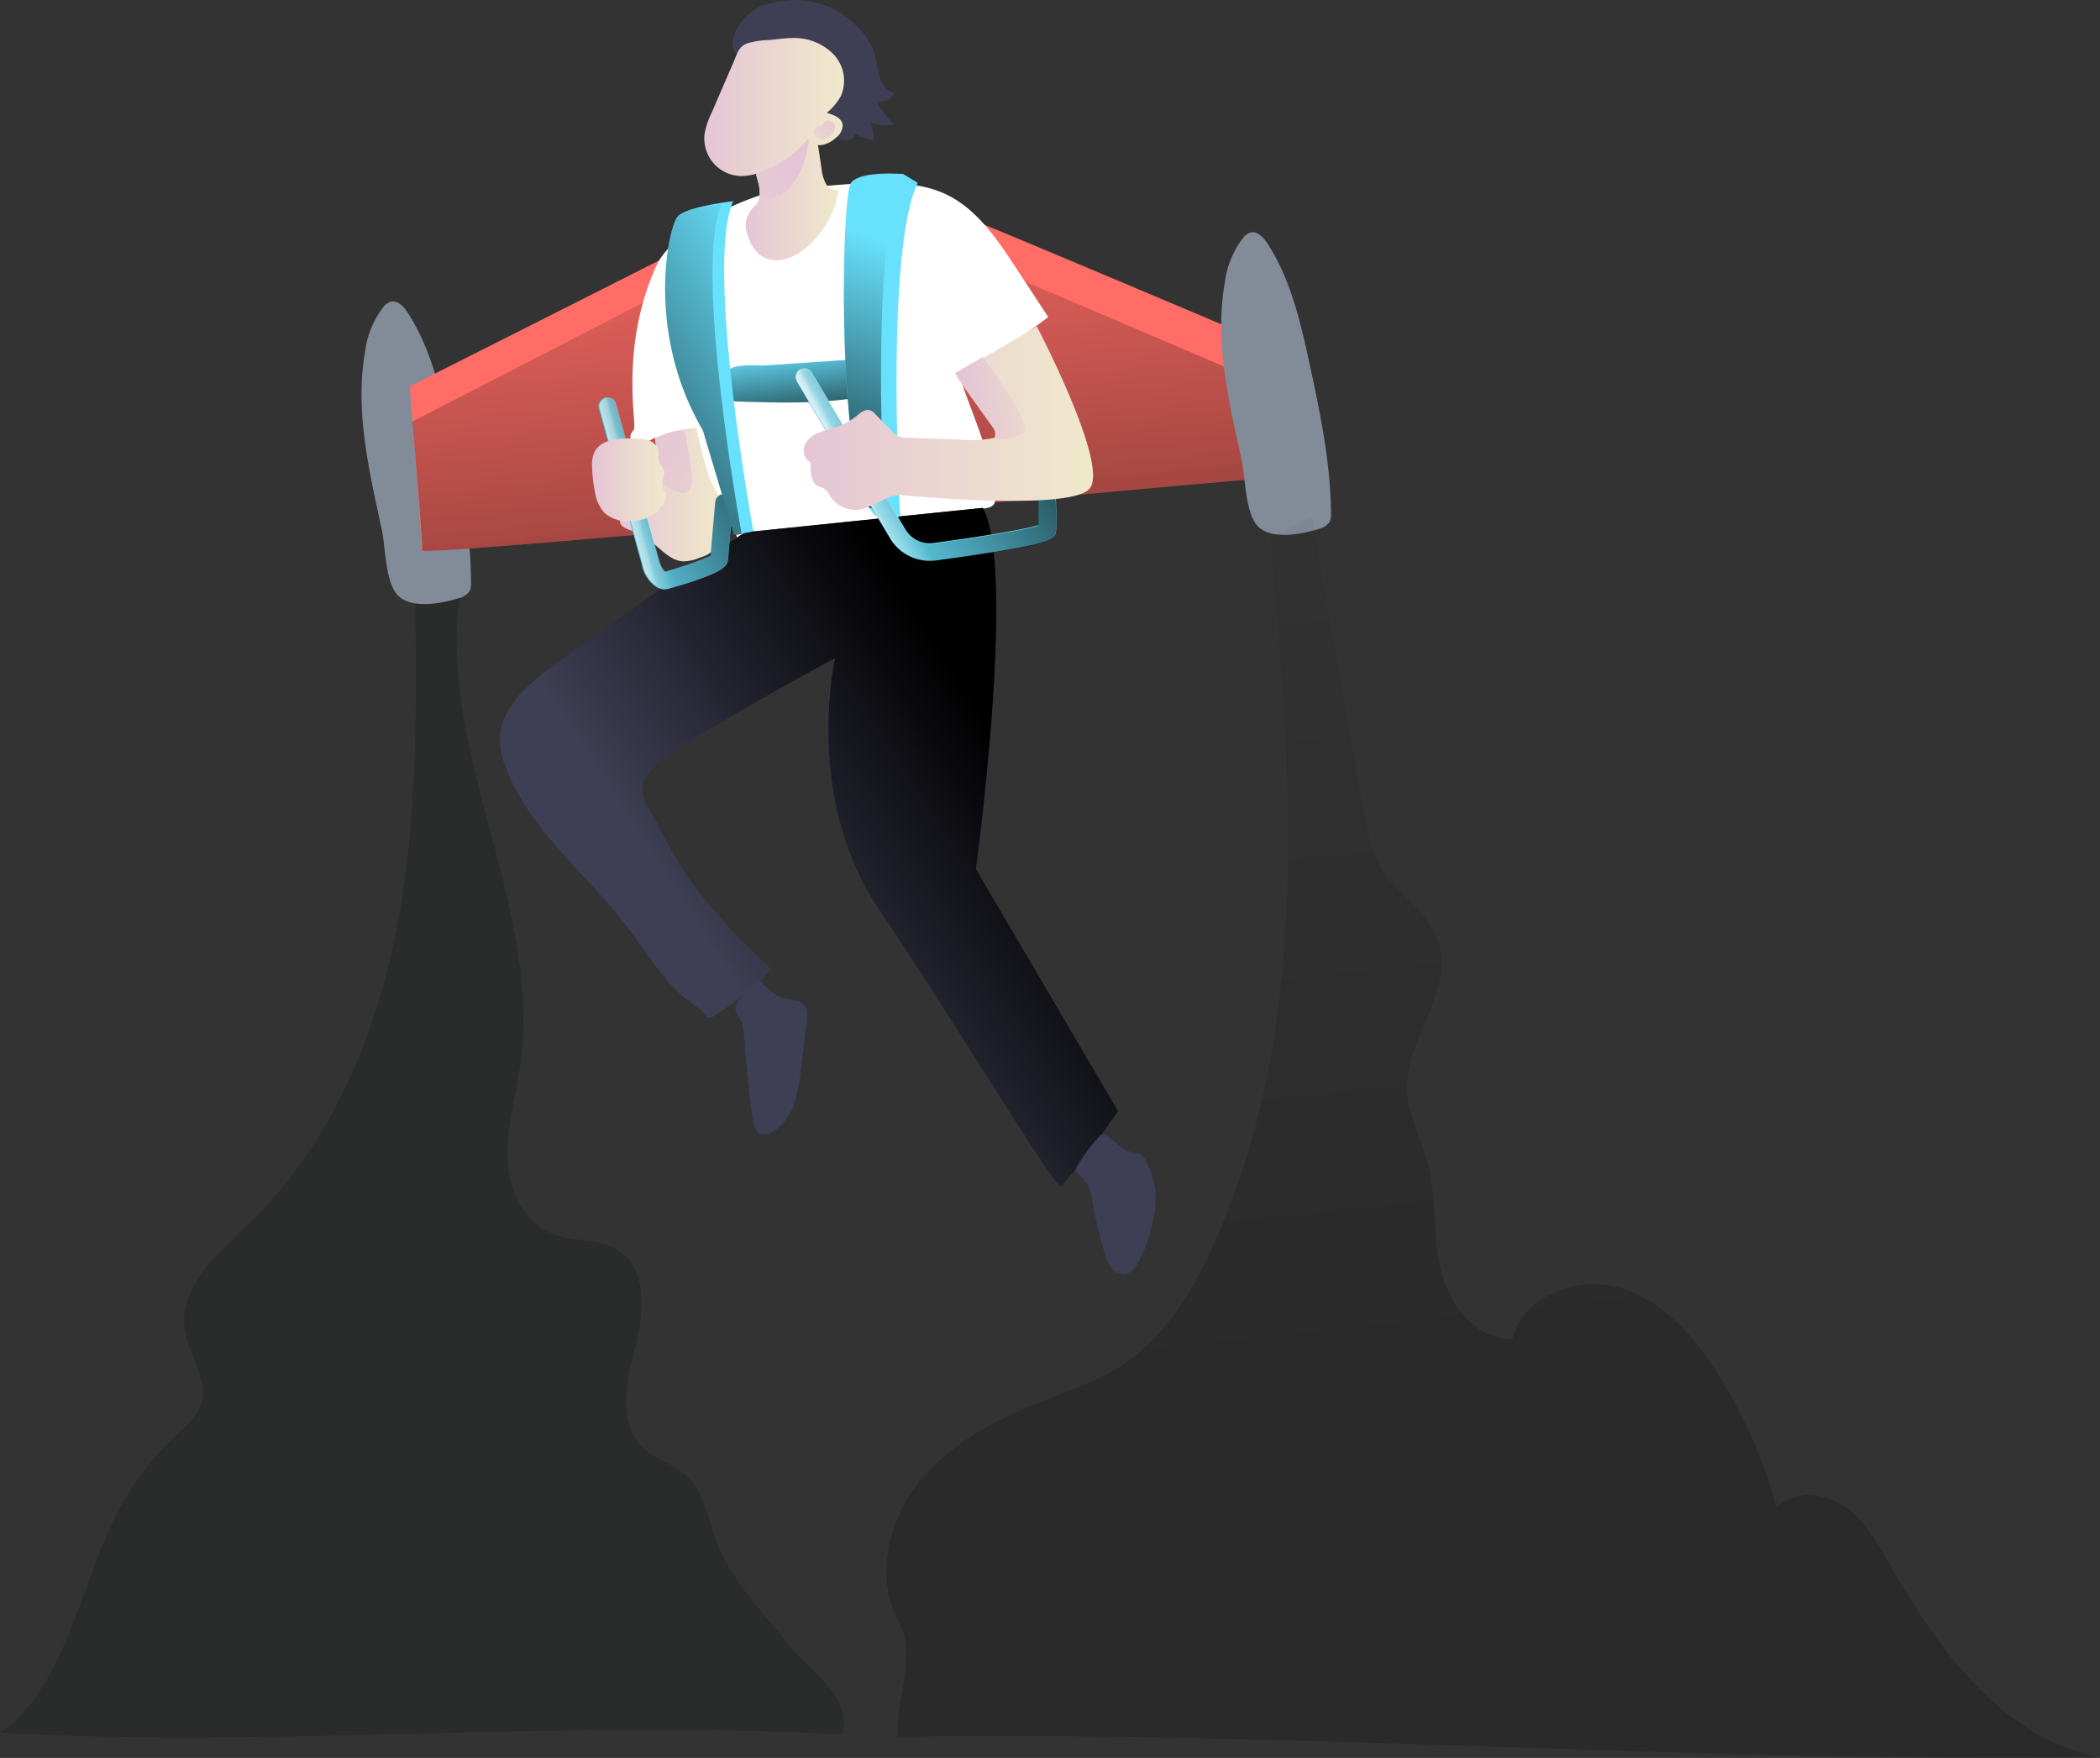 <svg data-name="Layer 1" xmlns="http://www.w3.org/2000/svg" xmlns:xlink="http://www.w3.org/1999/xlink" viewBox="0 0 394.08 329.91"><rect x="0" y="0" width="394.08" height="329.91" fill="#333333" stroke="none"/><defs><linearGradient id="46-03start_up-0363k" x1="161.18" y1="141.77" x2="211.4" y2="107.22" xlink:href="#46-03start_up-0363a"/><linearGradient id="46-03start_up-0363a" x1="157.63" y1="70.42" x2="179.16" y2="274.11" gradientUnits="userSpaceOnUse"><stop offset="0" stop-opacity="0"/><stop offset=".99"/></linearGradient><linearGradient id="46-03start_up-0363d" x1="124.54" y1="125.54" x2="175.65" y2="164.69" xlink:href="#46-03start_up-0363b"/><linearGradient id="46-03start_up-0363e" x1="152.61" y1="109.61" x2="155.09" y2="129.8" xlink:href="#46-03start_up-0363a"/><linearGradient id="46-03start_up-0363f" x1="141.14" y1="227.11" x2="198.01" y2="190.43" xlink:href="#46-03start_up-0363a"/><linearGradient id="46-03start_up-0363g" x1="144.54" y1="81.29" x2="161.99" y2="81.29" xlink:href="#46-03start_up-0363b"/><linearGradient id="46-03start_up-0363h" x1="151.04" y1="75.67" x2="127.76" y2="119.05" xlink:href="#46-03start_up-0363b"/><linearGradient id="46-03start_up-0363i" x1="136.77" y1="64.74" x2="163.05" y2="64.74" xlink:href="#46-03start_up-0363b"/><linearGradient id="46-03start_up-0363j" x1="174.12" y1="91.21" x2="151.09" y2="153.92" xlink:href="#46-03start_up-0363a"/><linearGradient id="46-03start_up-0363b" x1="120.85" y1="136.33" x2="139.87" y2="136.33" gradientUnits="userSpaceOnUse"><stop offset="0" stop-color="#e5c5d5"/><stop offset=".42" stop-color="#ead4d1"/><stop offset="1" stop-color="#f0e9cb"/></linearGradient><linearGradient id="46-03start_up-0363c" x1="171.33" y1="133.5" x2="163.72" y2="137.58" gradientUnits="userSpaceOnUse"><stop offset=".02" stop-color="#fff" stop-opacity="0"/><stop offset=".58" stop-color="#fff" stop-opacity=".39"/><stop offset=".68" stop-color="#fff" stop-opacity=".68"/><stop offset="1" stop-color="#fff"/></linearGradient><linearGradient id="46-03start_up-0363l" x1="112.99" y1="142.6" x2="163.48" y2="120.02" xlink:href="#46-03start_up-0363a"/><linearGradient id="46-03start_up-0363m" x1="126.59" y1="136.54" x2="121.28" y2="137.95" xlink:href="#46-03start_up-0363c"/><linearGradient id="46-03start_up-0363n" x1="115.7" y1="134.65" x2="129.57" y2="134.65" xlink:href="#46-03start_up-0363b"/><linearGradient id="46-03start_up-0363o" x1="155.43" y1="123.07" x2="209.72" y2="123.07" xlink:href="#46-03start_up-0363b"/><linearGradient id="46-03start_up-0363p" x1="161.16" y1="65.52" x2="155.31" y2="76.41" xlink:href="#46-03start_up-0363b"/><linearGradient id="46-03start_up-0363q" x1="157.23" y1="102.03" x2="92.57" y2="145.08" xlink:href="#46-03start_up-0363a"/><linearGradient id="46-03start_up-0363r" x1="185.91" y1="119.92" x2="207.17" y2="117.27" xlink:href="#46-03start_up-0363b"/></defs><path d="M158.06 325.53c1.41-7.94-4.67-10.14-9.67-16.44s-11-12.14-13.88-19.7c-1.65-4.37-2.33-9.45-5.83-12.55-2.36-2.09-5.65-2.9-7.95-5.06-4.83-4.54-3.23-12.4-1.55-18.81s2.42-14.66-3.13-18.28c-3.68-2.39-8.61-1.54-12.66-3.22-5.35-2.24-8-8.49-8.17-14.28s1.56-11.46 2.38-17.2c4.25-29.5-15.38-58.51-11.35-88-2.54-.15-5.81-.4-8.34-.54.27 21 .53 42.17-3.47 62.79s-12.63 40.9-27.78 55.45c-5.81 5.57-13.15 11.81-12 19.78.68 4.9 4.63 9.6 3 14.26-.76 2.15-2.58 3.72-4.25 5.28a55.4 55.4 0 00-12.38 16.83c-5.72 12.18-9.7 32-21 39.33 50.75 2.92 107.25-2.58 158.03.36z" fill="#030708" opacity=".18" style="isolation:isolate"/><path d="M68.51 65.99a17.23 17.23 0 013.42-8.35 2.91 2.91 0 011.31-1c1.31-.39 2.5.85 3.25 2 4.34 6.69 6.18 14.64 7.88 22.43 2.02 9.32 4.02 18.72 4.02 28.25a3.25 3.25 0 01-.25 1.58 3.22 3.22 0 01-2 1.34c-3.13 1-9.24 2.24-11.69-.75-2.17-2.65-2.11-8.85-2.79-12-2.34-10.99-5.12-22.27-3.15-33.5z" fill="#828c99"/><path d="M178.8 39.8c1.2.2 61.6 25.8 61.6 25.8s1.4 24.5 1.2 23.9-162.7 15.2-162.5 13.8-2.2-30.8-2.2-30.8l52.9-26.7z" fill="#ff6d66"/><path d="M179.8 90.3c1.2.2 62.7 26.6 62.7 26.6s4 17.8 3.8 17.2-162.7 15.2-162.5 13.8-1.8-24.2-1.8-24.2l53-27.3z" transform="translate(-4.6 -44.6)" fill="url(#46-03start_up-0363a)"/><path d="M126.89 146.32c1.85 1.44 3.53 3.49 5.88 3.63a8.1 8.1 0 003.25-.74 5.55 5.55 0 003.17-2.18 5.15 5.15 0 00.45-1.7 28.51 28.51 0 00-2.2-15.17c-.74-1.68-.33-6.53-2-7.33s-5 2.58-6.85 2.85a1.74 1.74 0 00-.54.15c-.6.33-.55 1.19-.43 1.86a65.35 65.35 0 011.08 12.48c-.11-1.38-1.7-2.18-3.08-2.17-2.16 0-5.53 2.1-4.63 4.72.31.88 1.25 1.11 2 1.44a17.42 17.42 0 013.9 2.16z" transform="translate(-4.6 -44.6)" fill="url(#46-03start_up-0363b)"/><path d="M132.26 137.06a2 2 0 001.12 0c.77-.27 1-1.23 1.06-2a17.48 17.48 0 00-.3-3.14l-.94-5.92a.69.69 0 00-.13-.38.73.73 0 00-.58-.18 13.79 13.79 0 00-5 1l.54 4.33a2 2 0 00.13.58 5.33 5.33 0 00.31.51c.7 1.1 0 2.41.62 3.44s2.18 1.52 3.17 1.76z" transform="translate(-4.6 -44.6)" fill="url(#46-03start_up-0363d)"/><path d="M143.84.85a16.87 16.87 0 0111.4.3 10.34 10.34 0 012.42 1.24c2.87 1.93 5.51 4.5 6.48 7.81.41 1.39.5 2.87.95 4.25a4.51 4.51 0 002.78 3.12 3.78 3.78 0 01-3.38 1.57 28.28 28.28 0 003.3 4.25 7.7 7.7 0 01-4.45-.4 7.86 7.86 0 01.61 3.25 8.58 8.58 0 01-3.48-1.08 1.69 1.69 0 01-1.8 1.19 5.09 5.09 0 01-2.18-.84l-3.42-2a29.53 29.53 0 01-7.1-5.15 22.83 22.83 0 01-3.19-4.71c-.81-1.5-5.17-3.05-5.3-4.79-.27-3.57 3.34-7.42 6.36-8.01z" fill="#3e3e54"/><path d="M130.54 79.91l1.45 5.85a31.62 31.62 0 001.1 3.71c1.43 3.65 4.28 6.74 5 10.59.13.65.27 1.42.88 1.68a1.92 1.92 0 001.16 0c3.6-.8 7.35-.36 11-.7a61.13 61.13 0 008.13-1.59 177.09 177.09 0 0125.17-4c.86-.08 1.89-.26 2.21-1.06a2.21 2.21 0 00.09-1c-.49-7.69-4-14.79-6.43-22.1a1.38 1.38 0 01.88-2 93.56 93.56 0 0015.52-9.8l-6.14-9.36c-3.55-5.42-7.42-11.12-13.33-13.8-3.69-1.66-7.84-2-11.88-2-4.35 0-8.69.41-13 .8a46.39 46.39 0 00-8.15 1.06c-7.31 2-18.38 7.83-21 13.62-7 15.37-3.61 29.94-4.24 30.83a3 3 0 00-.63 1c-.21.82.67 1.59 1.51 1.63a5 5 0 002.39-.77 21.56 21.56 0 018.29-2.18c-.04.19-.04-.64.02-.41z" fill="#fff"/><path d="M161.13 67.39a44.32 44.32 0 01-.31 5.87 1.89 1.89 0 01-.31 1 2.45 2.45 0 01-1.62.64c-6.82.87-13.74.65-20.63.44a2.14 2.14 0 01-.87-.16 1.6 1.6 0 01-.66-.79c-.63-1.34-1.42-4 .14-5.09s5.22-.62 7-.74z" fill="#68e1fd"/><path d="M165.74 112a44.32 44.32 0 01-.31 5.87 1.89 1.89 0 01-.31 1 2.45 2.45 0 01-1.62.64c-6.82.87-13.74.65-20.63.44a2.14 2.14 0 01-.87-.16 1.6 1.6 0 01-.66-.79c-.63-1.34-1.42-4 .14-5.09s5.22-.62 7-.74z" transform="translate(-4.6 -44.6)" fill="url(#46-03start_up-0363e)"/><path d="M141.39 99.73c0-.47-.73-.38-1.12-.13-12 7.64-23.48 16-35 24.26a47.92 47.92 0 00-7.47 6.21c-2.2 2.41-4 5.43-4 8.69a14.43 14.43 0 001.1 5.21c4.44 11.88 15.2 20 22.89 30.12 3.84 5 7.07 10.75 12.25 14.39 1 .71 2.15 1.42 2.54 2.59-.12.12 1.17-.31 1.05-.19a54.55 54.55 0 0011.17-9 82.14 82.14 0 01-10-10.16c-1.64-1.86-3.28-3.72-4.74-5.72a84.74 84.74 0 01-6.56-11.16c-1.45-2.78-3.64-5-2.75-8 1.27-4.29 12.65-10.17 19.2-14 6.34-3.72 17-9.46 16.73-9.34 0 0-5.91 26.12 8.15 47s33.09 52.47 34.17 52.11 10.82-14.07 10.82-14.07l-26.69-45.45s7.66-56.21 1.3-67.78z" fill="#3e3e54"/><path d="M146 144.34c0-.47-.73-.38-1.12-.13-12 7.64-23.48 16-35 24.26a47.92 47.92 0 00-7.47 6.21c-2.2 2.41-4 5.43-4 8.69a14.43 14.43 0 001.1 5.21c4.44 11.88 15.2 20 22.89 30.12 3.84 5 7.07 10.75 12.25 14.39 1 .71 2.15 1.42 2.54 2.59-.12.12 1.17-.31 1.05-.19a54.55 54.55 0 0011.17-9 82.14 82.14 0 01-10-10.16c-1.64-1.86-3.28-3.72-4.74-5.72a84.74 84.74 0 01-6.56-11.16c-1.45-2.78-3.64-5-2.75-8 1.27-4.29 12.65-10.17 19.2-14 6.34-3.72 17-9.46 16.73-9.34 0 0-5.91 26.12 8.15 47s33.09 52.47 34.17 52.11 10.82-14.07 10.82-14.07l-26.69-45.45s7.66-56.21 1.3-67.78z" transform="translate(-4.6 -44.6)" fill="url(#46-03start_up-0363f)"/><path d="M139.72 195.44q.55 7.32 1.54 14.6c.14 1 .38 2.17 1.27 2.65a2.74 2.74 0 002.68-.4 10 10 0 003.81-5.14 29.22 29.22 0 001.26-6.37l1.08-8.67c.15-1.26.25-2.7-.63-3.61s-2.36-.86-3.6-1.19c-1.9-.51-3.34-2-4.68-3.44-1.08 1.25-4.5 3.71-4.43 5.37 0 .89.94 1.93 1.19 2.8a17 17 0 01.51 3.4zm64.55 27.22a10.13 10.13 0 01.72 2.84 90.31 90.31 0 002.21 9.33 9.11 9.11 0 001.11 2.8 3.09 3.09 0 002.51 1.47c1.68 0 2.73-1.8 3.38-3.34a30.91 30.91 0 002.58-9 14.74 14.74 0 00-1.78-9 3.12 3.12 0 00-1.08-1.17 7.72 7.72 0 00-1.94-.44c-1.78-.44-2.86-2.25-4.45-3.15a.92.92 0 00-.52-.17 1.14 1.14 0 00-.73.45 32.16 32.16 0 00-3.8 5c-.73 1.19-.94 1.35.09 2.29a7.21 7.21 0 011.7 2.09z" fill="#3e3e54"/><path d="M229.85 53.01a17.35 17.35 0 013.41-8.35 2.93 2.93 0 011.32-1c1.31-.4 2.5.85 3.25 2 4.34 6.68 6.18 14.64 7.88 22.43 2 9.31 4 18.72 4.06 28.25a3.31 3.31 0 01-.25 1.57 3.17 3.17 0 01-2 1.34c-3.13 1-9.25 2.24-11.69-.74-2.17-2.66-2.11-8.85-2.8-12-2.38-10.99-5.16-22.27-3.18-33.5z" fill="#828c99"/><path d="M394.08 329.77c-18.18-3.36-30.37-20.21-39.52-36.27-2.29-4-4.65-8.21-8.46-10.82s-9.55-3.06-12.71.31a90.86 90.86 0 00-11.13-25.33c-4.46-7-10.36-13.69-18.33-16s-18.1 1.51-20.11 9.55c-6.82.4-12-6.45-13.48-13.11s-.69-13.71-2.51-20.29c-1.21-4.41-3.58-8.57-3.79-13.13-.43-9.72 9-18.83 5.86-28-1.87-5.5-7.62-8.69-10.65-13.64-2-3.31-2.74-7.24-3.42-11.07l-9.63-54.75c-2.34.55-5.52 3.06-7.86 3.61 4.14 44.87 7.91 92.13-10.78 133.13-3.86 8.46-8.88 16.79-16.61 22-4.81 3.22-10.4 5-15.78 7.18-8.66 3.43-17.22 8-22.95 15.34s-8 18-3.45 26.13c3.29 5.89-.69 14.6-.3 21.33 71.63-1.21 153.98 4.95 225.61 3.83z" fill="url(#46-03start_up-0363a)" opacity=".18" style="isolation:isolate"/><path d="M162 80.34a17.76 17.76 0 01-6.22 10.79 10 10 0 01-4.1 2.17 5.43 5.43 0 01-4.44-.82A7.42 7.42 0 01145 89c-.09-.25-.18-.51-.26-.76a4.79 4.79 0 011.52-5 3 3 0 00.51-.6 2.1 2.1 0 00.2-.49c.62-2.2-.45-3.89-.66-5.8a3.61 3.61 0 011.22-2.7 13.56 13.56 0 016.82-4.37 3.52 3.52 0 011.07-.12c2.18.1 2.58 2 2.82 3.58.18 1.18.36 2.35.53 3.53a7.56 7.56 0 00.8 2.78 2.52 2.52 0 002.43 1.29z" transform="translate(-4.6 -44.6)" fill="url(#46-03start_up-0363g)"/><path d="M156.51 69.74a22.12 22.12 0 01-1.66 6.91c-2.73 5.92-8.06 6-8.06 6a2.1 2.1 0 00.2-.49c.62-2.2-.45-3.89-.66-5.8z" transform="translate(-4.6 -44.6)" fill="url(#46-03start_up-0363h)"/><path d="M138.1 65.86a14.2 14.2 0 00-1.3 4 7.17 7.17 0 001.75 5.43 7.07 7.07 0 005.2 2.35 10.52 10.52 0 003.78-.79 21.32 21.32 0 008.69-6.12 2.75 2.75 0 002.72 1.06 5.29 5.29 0 002.66-1.47 2.88 2.88 0 001.14-2.24c-.13-1.33-1.68-1.95-3-2.29a10.83 10.83 0 002.7-3.26 7.23 7.23 0 00-1.42-7.74 10.34 10.34 0 00-7.53-3.06c-1.53 0-3.05.25-4.58.38a16.1 16.1 0 00-4 .6c-1.69.6-1.92 1.85-2.59 3.4z" transform="translate(-4.6 -44.6)" fill="url(#46-03start_up-0363i)"/><path d="M168.93 96.77h-4.61a5.46 5.46 0 01-1.21-1.5c-6.13-10.6-5.23-58.86-3.39-61 1.63-1.94 7.41-1.75 9.2-1.64h.54l2.75 1.69c-6.2 13.12-3.28 62.45-3.28 62.45z" fill="#68e1fd"/><path d="M170.6 139.9h-2.9c-6.1-10.6-5.2-58.9-3.4-61 1.6-1.9 7.4-1.8 9.2-1.6l.4.2c-6.2 13.1-3.3 62.4-3.3 62.4z" transform="translate(-4.6 -44.6)" fill="url(#46-03start_up-0363j)"/><path d="M174.39 105.25a8.57 8.57 0 01-7.35-4.19l-17.46-29.31a1.65 1.65 0 012.83-1.69l17.51 29.33a5.23 5.23 0 005.23 2.52c11.93-1.61 17.88-2.77 19.72-3.37v-4.3a1.651 1.651 0 113.3-.12c0 .41.13 4 0 5.52s-.92 2.1-9.2 3.54c-4.38.76-9.67 1.51-13.33 2a9 9 0 01-1.25.07zm-49.61 5.36a3.26 3.26 0 01-1.6-.43 6.48 6.48 0 01-2.73-4.16l-8.1-29.3a1.655 1.655 0 113.19-.88l8.09 29.3c.42 1.52 1 2.07 1.17 2.16 5.34-1.56 7.78-2.61 8.58-3.09.17-2.42.83-9.64.86-10a1.652 1.652 0 013.29.3c-.28 3.1-.83 9.26-.88 10.38-.06 1.36-1.2 2.22-4.7 3.54-2.07.77-4.55 1.53-6.27 2a3.11 3.11 0 01-.9.18z" fill="#68e1fd"/><path d="M179 150a8.54 8.54 0 01-7.35-4.18l-17.47-29.31a1.65 1.65 0 012.82-1.71l17.47 29.31a5.26 5.26 0 005.22 2.52c11.94-1.61 17.89-2.77 19.73-3.37v-4.31a1.65 1.65 0 013.3-.11c0 .41.14 4 0 5.52s-.92 2.1-9.2 3.54c-4.39.76-9.67 1.51-13.33 2a7.63 7.63 0 01-1.19.1z" transform="translate(-4.6 -44.6)" fill="url(#46-03start_up-0363k)"/><path d="M179 149.73a8.56 8.56 0 01-7.35-4.18l-17.46-29.31a1.65 1.65 0 112.83-1.69l17.47 29.3a5.26 5.26 0 005.23 2.53c11.93-1.62 17.88-2.78 19.72-3.38v-4.3A1.65 1.65 0 01201 137a1.67 1.67 0 011.71 1.6c0 .4.13 4 0 5.52s-.92 2.09-9.2 3.53c-4.38.76-9.67 1.51-13.33 2a9 9 0 01-1.18.08z" transform="translate(-4.6 -44.6)" fill="url(#46-03start_up-0363c)"/><path d="M129.36 155.22a3.23 3.23 0 01-1.6-.43 6.53 6.53 0 01-2.74-4.16l-8.09-29.3a1.65 1.65 0 113.18-.88l8.1 29.3a3.73 3.73 0 001.16 2.16c5.35-1.56 7.79-2.61 8.59-3.09.17-2.42.83-9.64.86-10a1.65 1.65 0 013.29.3c-.28 3.1-.84 9.26-.88 10.38-.06 1.36-1.2 2.22-4.71 3.54-2.06.77-4.54 1.53-6.26 2a3.11 3.11 0 01-.9.18z" transform="translate(-4.6 -44.6)" fill="url(#46-03start_up-0363l)"/><path d="M129.55 155.16a3.26 3.26 0 01-1.6-.43 6.56 6.56 0 01-2.74-4.16l-8.09-29.31a1.65 1.65 0 013.18-.88l8.1 29.31a3.78 3.78 0 001.16 2.16c5.35-1.57 7.79-2.61 8.59-3.1.17-2.42.83-9.64.86-10a1.65 1.65 0 113.29.3c-.28 3.1-.84 9.26-.88 10.38-.06 1.36-1.2 2.22-4.7 3.53-2.07.78-4.55 1.54-6.27 2a3.11 3.11 0 01-.9.2z" transform="translate(-4.6 -44.6)" fill="url(#46-03start_up-0363m)" opacity=".69"/><path d="M124.41 126.94a6.05 6.05 0 012.27.46 2.53 2.53 0 011.46 1.7c.14.71-.12 1.47.13 2.15s.72 1 .9 1.54c.34 1-.54 2.16-.25 3.21.13.47.48.86.6 1.34a2.18 2.18 0 01-.16 1.35c-1 2.6-4.14 3.8-6.94 3.72a6.45 6.45 0 01-4.46-1.63 7.32 7.32 0 01-1.68-3.74 26.13 26.13 0 01-.58-5.29c-.04-4.9 4.74-5 8.71-4.81z" transform="translate(-4.6 -44.6)" fill="url(#46-03start_up-0363n)"/><path d="M199.16 105.84s13.78 26.28 9.86 30.52-35.29 1.16-35.29 1.16c-2.85-.14-5.09 2.33-7.91 2.72a5.6 5.6 0 01-5.34-2.41 4.36 4.36 0 00-1.29-1.58c-.3-.17-.66-.23-1-.38-1.28-.6-1.5-2.32-1.46-3.74a1.25 1.25 0 00-.14-.79 1.59 1.59 0 00-.39-.34 2.58 2.58 0 01-.49-3.08 4.82 4.82 0 012.55-2.12c1-.43 2.15-.65 3.21-1a12.7 12.7 0 003.89-2.16c.76-.62 1.69-1.38 2.61-1a2.55 2.55 0 01.87.67l3 3.08a3.4 3.4 0 003 1.35l10.51.38a18.2 18.2 0 006.79-.62l-7.44-10.36c-.27-.38-.55-.85-.36-1.28a1.36 1.36 0 01.58-.53c4.81-2.93 9.49-5.61 14.24-8.49z" transform="translate(-4.6 -44.6)" fill="url(#46-03start_up-0363o)"/><path d="M159.65 67.24a1.09 1.09 0 01.84.11 1.52 1.52 0 01.84.77 1.66 1.66 0 01-.5 1.51 2.8 2.8 0 01-1.94 1.18 1.58 1.58 0 01-1.5-1 1.26 1.26 0 01.72-1.57c.29-.08.54 0 .81-.22s.39-.64.73-.78z" transform="translate(-4.6 -44.6)" fill="url(#46-03start_up-0363p)"/><path d="M141.39 99.73l-2.23.41-1.38.25-5.89-19.7c-10.81-18.38-6.47-38-4.76-40 .7-.83 2.64-1.47 4.66-1.93a53.63 53.63 0 015.81-1c-5.41 11.92 3.79 61.97 3.79 61.97z" fill="#68e1fd"/><path d="M143.8 144.8l-1.4.3-5.9-19.7c-10.8-18.4-6.5-38-4.8-40 .7-.8 2.6-1.5 4.7-1.9s3.6-.5 3.6-.5c-5.3 11.7 3.5 60.5 3.8 61.9z" transform="translate(-4.6 -44.6)" fill="url(#46-03start_up-0363q)"/><path d="M189 111.62s9.39 12.4 7.8 14-5.67 1.41-5.67 1.41a2.31 2.31 0 00-.27-2.39c-.89-1.33-7.09-10-7.09-10z" transform="translate(-4.6 -44.6)" fill="url(#46-03start_up-0363r)"/></svg>